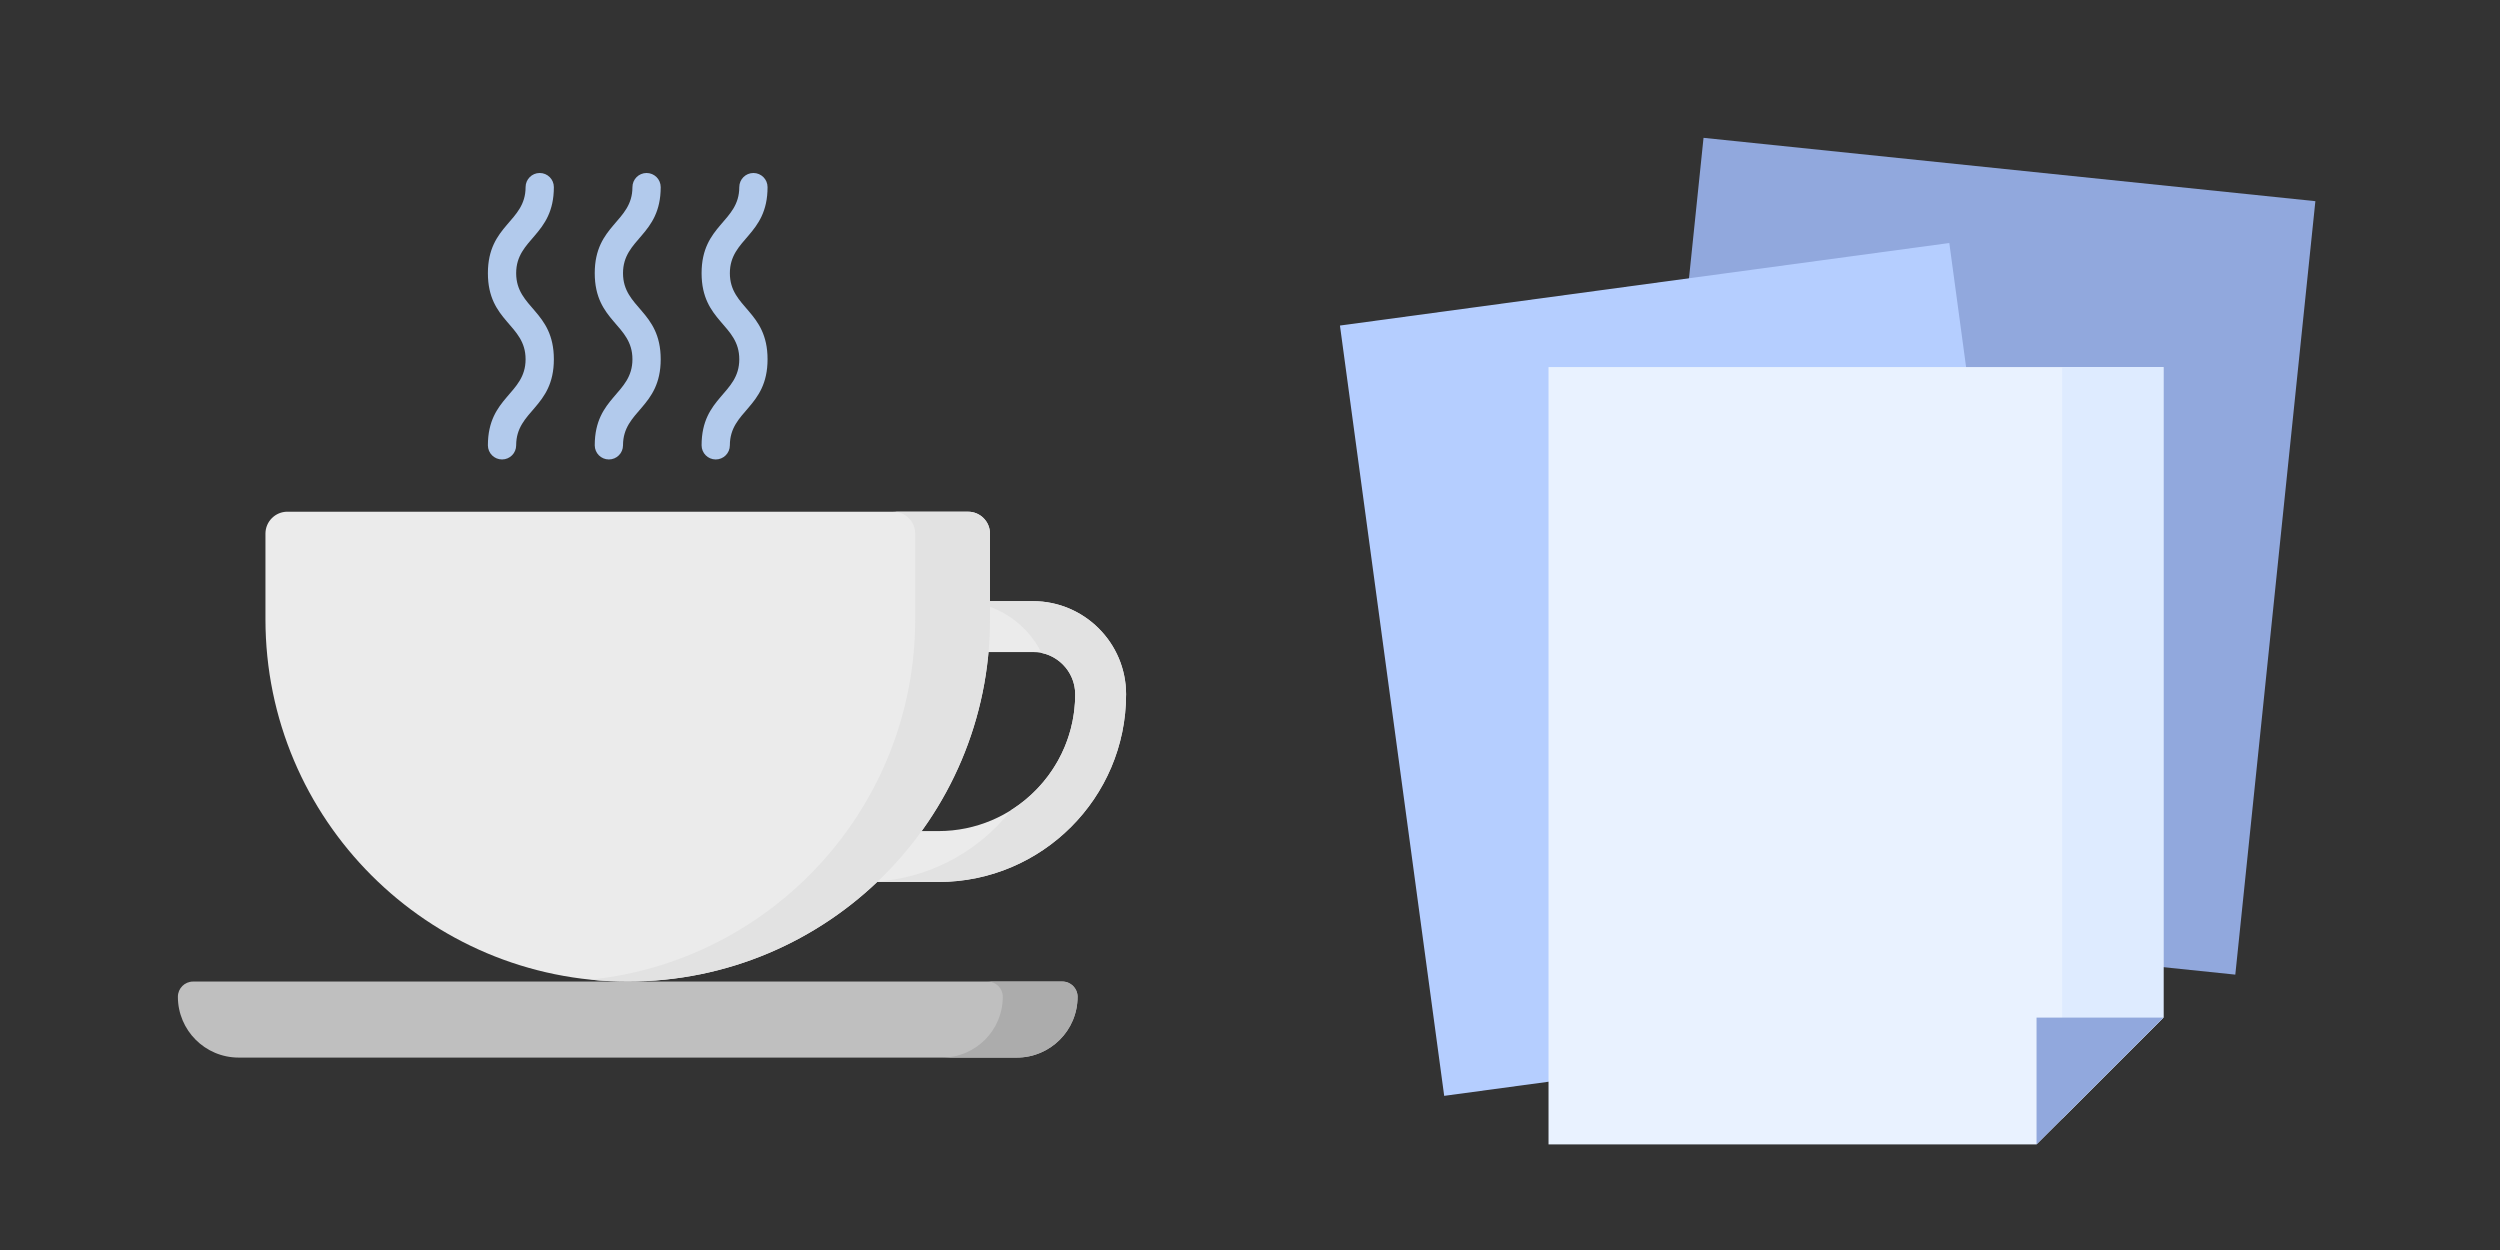 <?xml version="1.0" encoding="UTF-8" standalone="no"?>
<svg
   xmlns:dc="http://purl.org/dc/elements/1.1/"
   xmlns:cc="http://creativecommons.org/ns#"
   xmlns:rdf="http://www.w3.org/1999/02/22-rdf-syntax-ns#"
   xmlns:svg="http://www.w3.org/2000/svg"
   xmlns="http://www.w3.org/2000/svg"
   id="svg8"
   version="1.1"
   viewBox="0 0 132.292 66.146"
   height="250"
   width="500">
  <rect x="0" y="0" width="132.292" height="66.146" fill="#333333" stroke="none"/>
  <defs
     id="defs2">
    <rect
       id="rect5371"
       height="48.622"
       width="49.045"
       y="3.382"
       x="65.957" />
    <rect
       id="rect952"
       height="25.608"
       width="32.128"
       y="1.89"
       x="33.262" />
    <rect
       id="rect946"
       height="20.127"
       width="21.45"
       y="3.024"
       x="23.718" />
    <rect
       x="33.262"
       y="1.89"
       width="32.128"
       height="25.608"
       id="rect4359" />
  </defs>
  <g
     transform="matrix(0.098,0,0,0.098,9.413,7.471)"
     id="g5660">
    <g
       id="g5630">
      <path
         d="m 410.672,400 h -62.008 c -7.588,0 -13.738,-6.151 -13.738,-13.739 0,-7.588 6.151,-13.738 13.738,-13.738 h 62.008 c 40.722,0 73.851,-33.13 73.851,-73.851 0,-12.587 -10.24,-22.827 -22.827,-22.827 H 348.664 c -7.588,0 -13.738,-6.151 -13.738,-13.739 0,-7.588 6.151,-13.739 13.738,-13.739 h 113.032 c 27.738,0 50.304,22.566 50.304,50.304 C 512,354.544 466.544,400 410.672,400 Z"
         fill="#ebebeb"
         id="path5628" />
    </g>
    <path
       d="M 461.696,248.367 H 421.31 c 19.714,0 36.806,11.405 45.05,27.958 10.357,2.159 18.163,11.358 18.163,22.346 0,26.257 -13.785,49.34 -34.486,62.439 C 431.472,384.772 402.624,400 370.286,400 h 40.386 C 466.544,400 512,354.544 512,298.671 c 0,-27.737 -22.566,-50.304 -50.304,-50.304 z"
       fill="#e2e2e2"
       id="path5632" />
    <path
       d="m 242.901,453.773 c -108.036,0 -195.616,-87.58 -195.616,-195.615 v -46.235 c 0,-6.547 5.308,-11.855 11.855,-11.855 h 367.521 c 6.547,0 11.855,5.308 11.855,11.855 v 46.235 c 0,108.035 -87.58,195.615 -195.615,195.615 z"
       fill="#ebebeb"
       id="path5634" />
    <path
       d="M 452.958,494.826 H 32.843 C 14.704,494.826 0,480.122 0,461.984 c 0,-4.535 3.676,-8.211 8.211,-8.211 H 477.59 c 4.535,0 8.211,3.676 8.211,8.211 0,18.138 -14.705,32.842 -32.843,32.842 z"
       fill="#bfbfbf"
       id="path5636" />
    <g
       id="g5640">
      <path
         d="m 232.724,171.859 c -4.215,0 -7.633,-3.417 -7.633,-7.633 0,-26.29 20.353,-27.555 20.353,-46.469 0,-18.961 -20.353,-20.156 -20.353,-46.476 0,-26.292 20.353,-27.558 20.353,-46.476 0,-4.215 3.417,-7.633 7.633,-7.633 4.215,0 7.632,3.417 7.632,7.633 0,26.274 -20.353,27.578 -20.353,46.476 0,18.958 20.353,20.159 20.353,46.476 0,26.29 -20.353,27.553 -20.353,46.469 0,4.216 -3.417,7.633 -7.632,7.633 z"
         fill="#b2caec"
         id="path5638" />
    </g>
    <g
       id="g5644">
      <path
         d="m 290.418,171.859 c -4.215,0 -7.633,-3.417 -7.633,-7.633 0,-26.29 20.353,-27.555 20.353,-46.469 0,-18.961 -20.353,-20.156 -20.353,-46.476 0,-26.292 20.353,-27.558 20.353,-46.476 0,-4.215 3.417,-7.633 7.633,-7.633 4.216,0 7.633,3.417 7.633,7.633 0,26.274 -20.353,27.578 -20.353,46.476 0,18.958 20.353,20.159 20.353,46.476 0,26.29 -20.353,27.553 -20.353,46.469 0,4.216 -3.417,7.633 -7.633,7.633 z"
         fill="#b2caec"
         id="path5642" />
    </g>
    <g
       id="g5648">
      <path
         d="m 175.029,171.859 c -4.215,0 -7.633,-3.417 -7.633,-7.633 0,-26.29 20.353,-27.555 20.353,-46.469 0,-18.961 -20.353,-20.156 -20.353,-46.476 0,-26.292 20.353,-27.558 20.353,-46.476 0,-4.215 3.417,-7.633 7.633,-7.633 4.216,0 7.633,3.417 7.633,7.633 0,26.274 -20.353,27.578 -20.353,46.476 0,18.958 20.353,20.159 20.353,46.476 0,26.29 -20.353,27.553 -20.353,46.469 0,4.216 -3.417,7.633 -7.633,7.633 z"
         fill="#b2caec"
         id="path5646" />
    </g>
    <g
       id="g5654" />
    <path
       d="m 426.661,200.067 h -40.386 c 6.547,0 11.855,5.307 11.855,11.855 v 46.235 c 0,101.217 -76.875,184.477 -175.423,194.583 6.639,0.681 13.375,1.032 20.193,1.032 108.035,0 195.615,-87.58 195.615,-195.615 v -46.235 c 0.001,-6.548 -5.307,-11.855 -11.854,-11.855 z"
       fill="#e2e2e2"
       id="path5656" />
    <path
       d="m 477.59,453.773 h -40.386 c 4.535,0 8.211,3.676 8.211,8.211 0,18.139 -14.704,32.843 -32.843,32.843 h 40.386 c 18.139,0 32.843,-14.704 32.843,-32.843 0,-4.535 -3.676,-8.211 -8.211,-8.211 z"
       fill="#acacac"
       id="path5658" />
  </g>
  <g
     transform="matrix(0.104,0,0,0.104,70.078,7.309)"
     id="g5766">
    <path
       d="m 130.357,56.357 h 395.52 v 312.879 h -395.52 z"
       fill="#91a8dd"
       transform="matrix(0.103,-0.995,0.995,0.103,82.716,517.299)"
       id="path5756" />
    <path
       d="M 307.063,453.981 61.001,487.31 7.96,95.364 318.009,53.368 362.397,381.376 Z"
       fill="#b5ceff"
       id="path5758" />
    <path
       d="M 362.397,512 H 114.09 V 116.478 h 312.877 v 331 z"
       fill="#e9f2ff"
       id="path5760" />
    <path
       d="m 375.458,116.478 v 382.471 l 51.509,-51.471 v -331 z"
       fill="#deebff"
       id="path5762" />
    <path
       d="m 362.397,512 v -64.522 h 64.57 z"
       fill="#91a8dd"
       id="path5764" />
  </g>
</svg>

